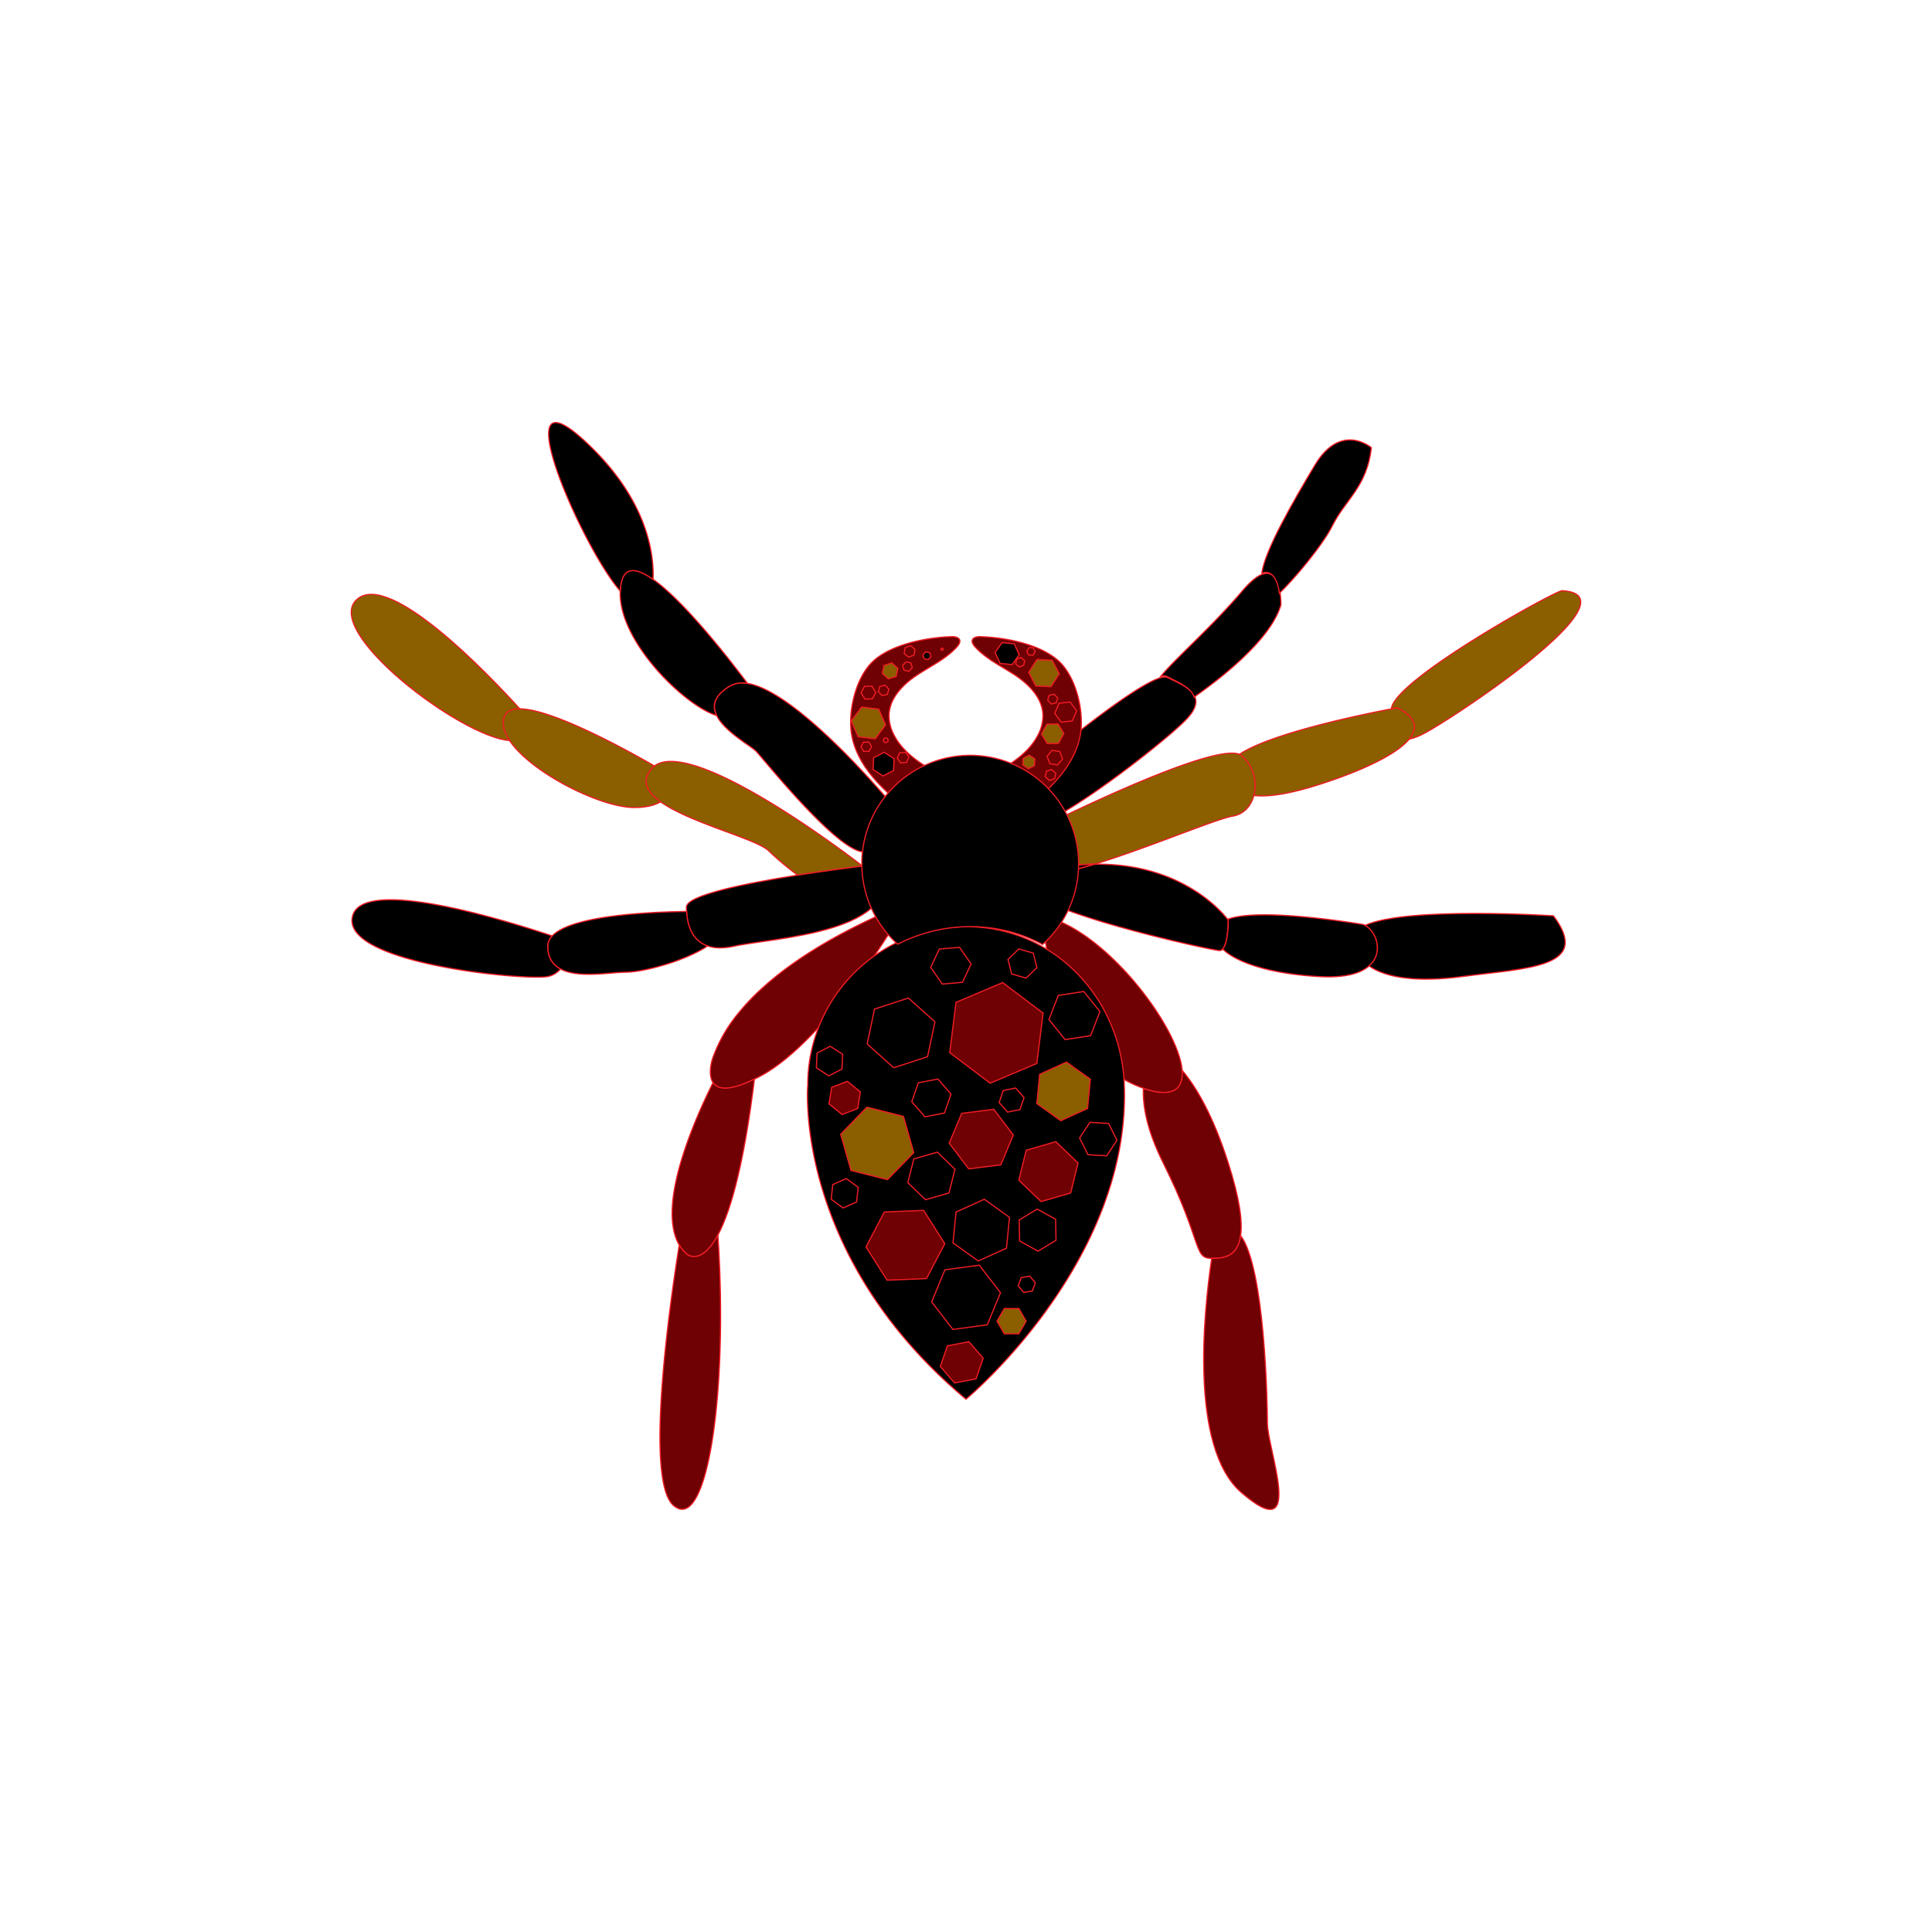 <svg id="Layer_1" data-name="Layer 1" xmlns="http://www.w3.org/2000/svg" viewBox="0 0 800 800"><defs><style>.cls-1,.cls-2,.cls-3,.cls-4{stroke:#ed1c24;stroke-miterlimit:10;stroke-width:0.5px;}.cls-2{fill:#8b5e00;}.cls-3{fill:#6f0003;}.cls-4{fill:none;}</style></defs><title>spider-level5</title><path class="cls-1" d="M490.66,298.46c-9.3,9.3-45.36,37.34-59.67,42.51-2.26.83-4,1.06-5,.57-7.18-3.59-2.21-20-2.21-20s44.46-37.78,57.13-41a3.63,3.63,0,0,1,2.51,0c4.42,2.21,10.21,4.42,11.47,8.33C495.76,291.26,494.79,294.33,490.66,298.46Z"/><path class="cls-1" d="M530.4,250.47c-4.27,14.55-25.32,30.73-35.94,38.16-1.18-3.94-6.93-6.26-11.31-8.55a3.63,3.63,0,0,0-2.51,0c6.18-7.55,21-20.33,33.72-35.29,3.66-4.29,6.46-6.41,8.65-7.1,4.93-1.57,6.58,4.13,7.13,8.43A32.94,32.94,0,0,1,530.4,250.47Z"/><path class="cls-1" d="M567.85,185.37c-1.79,16.15-10.77,21.54-16.15,32.31-4.2,8.4-16,22.26-21.9,27.95-.63-4.29-2.39-10-7.29-8.29,1.11-9.12,12.85-29.55,22-44.79C555.28,174.6,567.85,185.37,567.85,185.37Z"/><path class="cls-2" d="M519.2,329.4c-1.13,4.27-4.11,7.75-8.8,8.54-6.71,1.11-35.81,13.43-57.17,19.91a102.46,102.46,0,0,0-16.42,1.63,56.43,56.43,0,0,0-6.26,1.44,2.11,2.11,0,0,1-.92-1.44,24.82,24.82,0,0,1,3.59-17.95s68.25-34.12,80-29.17a3,3,0,0,1,.79.45A16.2,16.2,0,0,1,519.2,329.4Z"/><path class="cls-2" d="M583.5,306.07c-6.19,7.49-24.36,14.81-39,19.31-10.81,3.32-19.31,4.72-25.31,4A16.2,16.2,0,0,0,514,312.82a3,3,0,0,0-.79-.45c13.48-9,52.68-16.87,62.93-18.83v0l2.48-.45C586.64,297.09,587.2,301.6,583.5,306.07Z"/><path class="cls-2" d="M589.39,303.84a24.59,24.59,0,0,1-5.89,2.23c3.7-4.47,3.14-9-4.88-13l-2.48.45c1.17-12.12,68.16-49.06,70.69-48.91C679.13,246.4,600.16,298.46,589.39,303.84Z"/><path class="cls-1" d="M453.23,357.85c-10.93,3.3-19.83,5.1-22.69,3.07a56.43,56.43,0,0,1,6.26-1.44A102.46,102.46,0,0,1,453.23,357.85Z"/><path class="cls-1" d="M453.23,357.85c-10.93,3.3-19.83,5.1-22.69,3.07a56.43,56.43,0,0,1,6.26-1.44A102.46,102.46,0,0,1,453.23,357.85Z"/><path class="cls-1" d="M508.61,381s0,9.44-2.33,12a1.66,1.66,0,0,1-1.26.61c-3.41,0-107.41-22.71-74.47-32.67,2.85,2,11.76.23,22.69-3.07,35.83-.59,52.88,19.92,55.12,22.83Z"/><path class="cls-1" d="M566.88,400c-3.46,3-9.84,5-20.57,4.38-20.36-1.13-34.28-5.82-40-11.38,2.33-2.51,2.33-12,2.33-12l-.25-.34c13.61-5.15,55.9,2.14,55.9,2.14a5.29,5.29,0,0,1,1,.36s0,0,0,0C569.66,385.37,573.37,394.42,566.88,400Z"/><path class="cls-1" d="M605.54,404.36c-17.5,2.33-31.21.88-38.66-4.38,6.5-5.56,2.78-14.61-1.63-16.8,17.32-7.9,78-3.95,78-3.95C659.39,400.77,632.46,400.77,605.54,404.36Z"/><path class="cls-1" d="M370.4,334.36s-1.79,12.56-10.77,17.95S316.55,314.61,313,311c-2.26-2.26-13-8.08-16.26-14.75-1.9-3.93-1.17-8.17,5.49-12.17a10.61,10.61,0,0,1,7.32-1.08C331,286.52,370.4,334.36,370.4,334.36Z"/><path class="cls-1" d="M309.51,283a10.61,10.61,0,0,0-7.32,1.08c-6.66,4-7.4,8.24-5.49,12.17-13-3.9-40.8-30.73-39.87-51.52v0a18.49,18.49,0,0,1,.48-3.72c1.53-6.57,6.59-5.74,13.1-1.13C283.34,249,301.92,272.86,309.51,283Z"/><path class="cls-1" d="M270.41,239.89c-6.52-4.61-11.58-5.44-13.1,1.13a18.49,18.49,0,0,0-.48,3.72c-15.65-17.79-48.32-92.33-15.67-63C268.58,206.48,270.86,230.12,270.41,239.89Z"/><path class="cls-2" d="M356.79,358.68c-6.53.81-16.26,2.1-26.49,3.7a122.88,122.88,0,0,1-12-10.07c-4.92-4.92-32.45-11.49-44.8-20.32-5.74-4.09-8.2-8.67-3.66-13.79a6.08,6.08,0,0,1,1.13-1c16.62-12.49,85,40.51,85,40.51S356.34,358,356.79,358.68Z"/><path class="cls-2" d="M273.54,332c-2.41,1.4-5.87,2.37-10.84,2.37-14.18,0-42.86-14.54-51.68-27.71-2.37-3.52-3.3-6.95-2.17-10,.84-2.24,3.12-3.18,6.39-3.14,13.07.11,41.86,15.67,55.77,23.66a6.08,6.08,0,0,0-1.13,1C265.33,323.32,267.79,327.89,273.54,332Z"/><path class="cls-2" d="M211,306.64c-20.3-1.51-77.83-45.43-63.2-58.44,13.39-11.9,54,30.5,67.42,45.32-3.27,0-5.55.9-6.39,3.14C207.72,299.69,208.65,303.12,211,306.64Z"/><path class="cls-1" d="M304,391.8c-4.61,1-8.2.88-11-.09-6.3-2.12-8.4-8.36-8.72-14.29q-.05-.89-.05-1.78c0-4.92,24.18-9.82,46.06-13.27,10.23-1.6,20-2.89,26.49-3.7,5.06-.63,8.22-1,8.22-1C375.78,386.41,320.14,388.21,304,391.8Z"/><path class="cls-1" d="M293,391.71c-9.53,6.35-26.8,10.86-33.91,10.86-6.28,0-19.6,2.64-27-1.33-3.18-1.69-5.28-4.6-5.28-9.44a6.12,6.12,0,0,1,1.85-4.25c7.86-8.35,39-9.91,55.64-10.12C284.61,383.34,286.71,389.59,293,391.71Z"/><path class="cls-1" d="M232.07,401.24a9.08,9.08,0,0,1-5.28,3.12c-9,1.79-86.16-5.38-80.77-25.13,4.43-16.23,62.18,1.49,82.62,8.31a6.12,6.12,0,0,0-1.85,4.25C226.8,396.64,228.9,399.55,232.07,401.24Z"/><path class="cls-3" d="M370.4,382.82s-28.72,48.46-55.64,62.82c-.83.43-1.62.84-2.37,1.2-10.7,5.26-15.31,4.22-17.14,1.42-2.33-3.52-.23-9.8-.23-9.8a61.21,61.21,0,0,1,10.81-19,91.31,91.31,0,0,1,10-10.46c21.31-19.35,49.78-30.26,51-31.52Z"/><path class="cls-3" d="M312.38,446.85c-4.49,36.49-10.09,55.16-15.11,64.53-7.09,13.21-13,7.86-13,7.86a15.59,15.59,0,0,1-3-3.7c-9.28-15.92,5.56-50.35,14-67.28C297.07,451.07,301.68,452.11,312.38,446.85Z"/><path class="cls-3" d="M278.85,623.35c-12.06-10.55-1.33-84.44,2.41-107.81a15.59,15.59,0,0,0,3,3.7s5.94,5.35,13-7.86C301.61,577,292.76,635.52,278.85,623.35Z"/><path class="cls-3" d="M474.51,451c-.34-.11-.68-.22-1-.36-38.52-13.23-42.06-71.44-42.06-71.44,25.47,5.1,56.33,45.38,58.07,63.92C490.19,450.74,486,454.69,474.51,451Z"/><path class="cls-3" d="M513.71,511.61c-1.27,9.21-7.54,9.42-12,9.42h-.31c-7.18,0-3.59-7.18-19.74-39.49-6.8-13.62-8.51-23.73-8.2-30.87.34.14.68.25,1,.36,11.49,3.66,15.69-.29,15-7.88,5.78,6.75,12.89,18.83,19.12,38.39C513.39,496.55,514.53,505.85,513.71,511.61Z"/><path class="cls-3" d="M514,618c-21.47-18.61-15.54-74.91-12.26-96.93,4.43,0,10.7-.22,12-9.42,10,13.44,11.06,69.2,11.06,77.63C524.77,600,540.92,641.3,514,618Z"/><path class="cls-1" d="M400,579.37c-71.8-60.13-65.52-130.14-65.52-130.14A65.49,65.49,0,0,1,400,383.72,63.56,63.56,0,0,1,430,391.1C450.65,402,464.61,424,465.55,449.24,468.24,522.83,400,579.37,400,579.37Z"/><polygon class="cls-4" points="384.09 437.54 370.07 442.13 359.08 432.29 362.12 417.85 376.14 413.26 387.13 423.11 384.09 437.54"/><polygon class="cls-3" points="414.41 482.33 401.14 484.01 393.04 473.36 398.21 461.02 411.49 459.33 419.59 469.98 414.41 482.33"/><polygon class="cls-3" points="429.34 440.34 410.02 448.52 393.27 435.87 395.85 415.05 415.18 406.87 431.92 419.52 429.34 440.34"/><polygon class="cls-2" points="352.37 484.66 348.11 469.66 358.97 458.46 374.1 462.28 378.36 477.28 367.49 488.47 352.37 484.66"/><polygon class="cls-3" points="383.63 529.44 367.32 530.1 358.6 516.31 366.18 501.86 382.48 501.2 391.21 514.99 383.63 529.44"/><polygon class="cls-4" points="416.75 516.85 405.05 522.14 394.62 514.66 395.88 501.89 407.57 496.59 418.01 504.07 416.75 516.85"/><polygon class="cls-3" points="443.34 493.99 431.07 497.53 421.87 488.68 424.94 476.28 437.2 472.74 446.4 481.59 443.34 493.99"/><polygon class="cls-2" points="450.33 459 439.25 464.05 429.33 456.98 430.5 444.85 441.59 439.8 451.5 446.88 450.33 459"/><polygon class="cls-4" points="408.82 548.57 394.57 550.49 385.79 539.11 391.25 525.81 405.49 523.89 414.28 535.27 408.82 548.57"/><polygon class="cls-3" points="404.15 570.96 395.27 572.66 389.35 565.82 392.32 557.27 401.2 555.57 407.12 562.41 404.15 570.96"/><polygon class="cls-4" points="398.55 406.75 390.19 407.48 385.39 400.59 388.94 392.99 397.31 392.27 402.11 399.15 398.55 406.75"/><polygon class="cls-4" points="391.09 460.87 382.97 462.44 377.55 456.19 380.25 448.37 388.37 446.8 393.79 453.05 391.09 460.87"/><polygon class="cls-4" points="348.64 442.67 343.2 445.48 338.05 442.17 338.34 436.05 343.78 433.25 348.93 436.56 348.64 442.67"/><polygon class="cls-3" points="355.17 459 348.68 461.49 343.28 457.11 344.37 450.24 350.87 447.75 356.26 452.13 355.17 459"/><polygon class="cls-4" points="392.95 493.99 383.2 496.77 375.92 489.71 378.39 479.87 388.14 477.09 395.43 484.15 392.95 493.99"/><polygon class="cls-4" points="437.27 513.58 429.81 518.08 422.19 513.86 422.02 505.15 429.49 500.66 437.11 504.87 437.27 513.58"/><polygon class="cls-4" points="427.48 534.57 423.92 535.19 421.61 532.43 422.85 529.04 426.4 528.42 428.71 531.18 427.48 534.57"/><polygon class="cls-2" points="421.88 552.3 415.84 552.28 412.84 547.04 415.88 541.83 421.91 541.85 424.91 547.08 421.88 552.3"/><polygon class="cls-4" points="422.34 459.47 417.19 460.49 413.72 456.54 415.41 451.57 420.57 450.54 424.03 454.49 422.34 459.47"/><polygon class="cls-4" points="429.34 400.69 424.87 405.01 418.89 403.29 417.39 397.26 421.86 392.94 427.84 394.66 429.34 400.69"/><polygon class="cls-4" points="455.46 418.88 451.6 428.84 441.04 430.48 434.35 422.15 438.21 412.19 448.77 410.56 455.46 418.88"/><polygon class="cls-4" points="458.26 478.59 450.53 478.15 447.04 471.23 451.29 464.75 459.03 465.19 462.51 472.12 458.26 478.59"/><polygon class="cls-4" points="354.7 497.72 349.11 500.19 344.18 496.58 344.84 490.5 350.43 488.03 355.36 491.64 354.7 497.72"/><path class="cls-3" d="M391,321.76c-8-4.37-16.55-9.19-20.77-17.32a17.12,17.12,0,0,1-2.1-8.54c.3-6.87,5.71-12.43,11.43-16.25s12.19-6.76,16.77-11.89c.72-.8,1.42-1.89,1-2.88s-1.94-1.28-3.14-1.25c-10.09.28-24.76,3-32.54,10.07-7.36,6.73-10.64,21.06-9,30.55,2.21,12.58,12.19,22.23,22.22,30.14Z"/><path class="cls-3" d="M409,321.76c8-4.37,16.55-9.19,20.77-17.32a17.12,17.12,0,0,0,2.1-8.54c-.3-6.87-5.71-12.43-11.43-16.25s-12.19-6.76-16.77-11.89c-.72-.8-1.42-1.89-1-2.88s1.94-1.28,3.14-1.25c10.09.28,24.76,3,32.54,10.07,7.36,6.73,10.64,21.06,9,30.55-2.21,12.58-12.19,22.23-22.22,30.14Z"/><polygon class="cls-3" points="361.22 289.37 358.17 289.48 356.55 286.9 357.98 284.21 361.02 284.09 362.64 286.68 361.22 289.37"/><polygon class="cls-2" points="371.08 280.11 367.83 281.13 365.33 278.83 366.07 275.52 369.31 274.5 371.81 276.79 371.08 280.11"/><polygon class="cls-3" points="378.48 271.27 376.24 272.09 374.4 270.56 374.81 268.2 377.06 267.38 378.89 268.91 378.48 271.27"/><polygon class="cls-3" points="377.77 276.47 376.37 277.99 374.36 277.54 373.74 275.57 375.13 274.05 377.15 274.5 377.77 276.47"/><polygon class="cls-1" points="385.47 271.93 384.31 273.15 382.67 272.76 382.19 271.14 383.35 269.91 384.99 270.31 385.47 271.93"/><polygon class="cls-3" points="390.49 268.52 390.58 269.01 390.2 269.33 389.73 269.16 389.65 268.67 390.03 268.35 390.49 268.52"/><polygon class="cls-2" points="362.41 305.92 355.32 305.07 352.5 298.51 356.78 292.79 363.88 293.63 366.69 300.2 362.41 305.92"/><polygon class="cls-1" points="370 319.06 365.64 321.3 361.52 318.65 361.76 313.75 366.12 311.51 370.24 314.17 370 319.06"/><polygon class="cls-3" points="367.61 307.17 366.64 307.57 365.81 306.94 365.94 305.89 366.92 305.49 367.75 306.13 367.61 307.17"/><polygon class="cls-3" points="375.32 315.72 372.9 315.89 371.54 313.89 372.6 311.71 375.01 311.53 376.37 313.54 375.32 315.72"/><polygon class="cls-3" points="359.84 311.12 357.63 311.16 356.49 309.27 357.56 307.33 359.76 307.29 360.91 309.18 359.84 311.12"/><polygon class="cls-3" points="367.43 287.52 365.25 288.05 363.69 286.42 364.33 284.26 366.51 283.73 368.06 285.36 367.43 287.52"/><polygon class="cls-1" points="422.02 271.12 419.1 275.19 414.12 274.7 412.05 270.14 414.97 266.07 419.95 266.56 422.02 271.12"/><polygon class="cls-2" points="435.2 284.33 428.88 284.04 425.97 278.42 429.38 273.09 435.7 273.38 438.61 279 435.2 284.33"/><polygon class="cls-3" points="422.02 276.15 420.55 274.84 420.95 272.91 422.82 272.29 424.3 273.6 423.89 275.54 422.02 276.15"/><polygon class="cls-3" points="427.7 271.3 425.95 271.2 425.16 269.64 426.12 268.17 427.87 268.27 428.66 269.83 427.7 271.3"/><polygon class="cls-3" points="437.35 291.02 435.29 291.52 433.82 289.98 434.42 287.94 436.48 287.44 437.95 288.98 437.35 291.02"/><polygon class="cls-3" points="444 298.53 439.47 299.06 436.73 295.4 438.54 291.21 443.07 290.67 445.81 294.33 444 298.53"/><polygon class="cls-2" points="438.27 307.81 433.64 307.89 431.25 303.92 433.5 299.87 438.13 299.79 440.51 303.76 438.27 307.81"/><polygon class="cls-3" points="437.94 316.74 434.74 316.23 433.58 313.2 435.63 310.68 438.83 311.2 439.98 314.23 437.94 316.74"/><polygon class="cls-2" points="428.34 317.06 425.84 318.3 423.51 316.75 423.68 313.96 426.19 312.72 428.52 314.26 428.34 317.06"/><polygon class="cls-3" points="436.71 322.42 434.53 323.15 432.81 321.62 433.27 319.37 435.45 318.64 437.17 320.17 436.71 322.42"/><path class="cls-1" d="M446.62,357.69a44.76,44.76,0,0,1-14.9,33.4,63.56,63.56,0,0,0-29.94-7.38A65.23,65.23,0,0,0,371.7,391a44.88,44.88,0,1,1,74.92-33.33Z"/></svg>